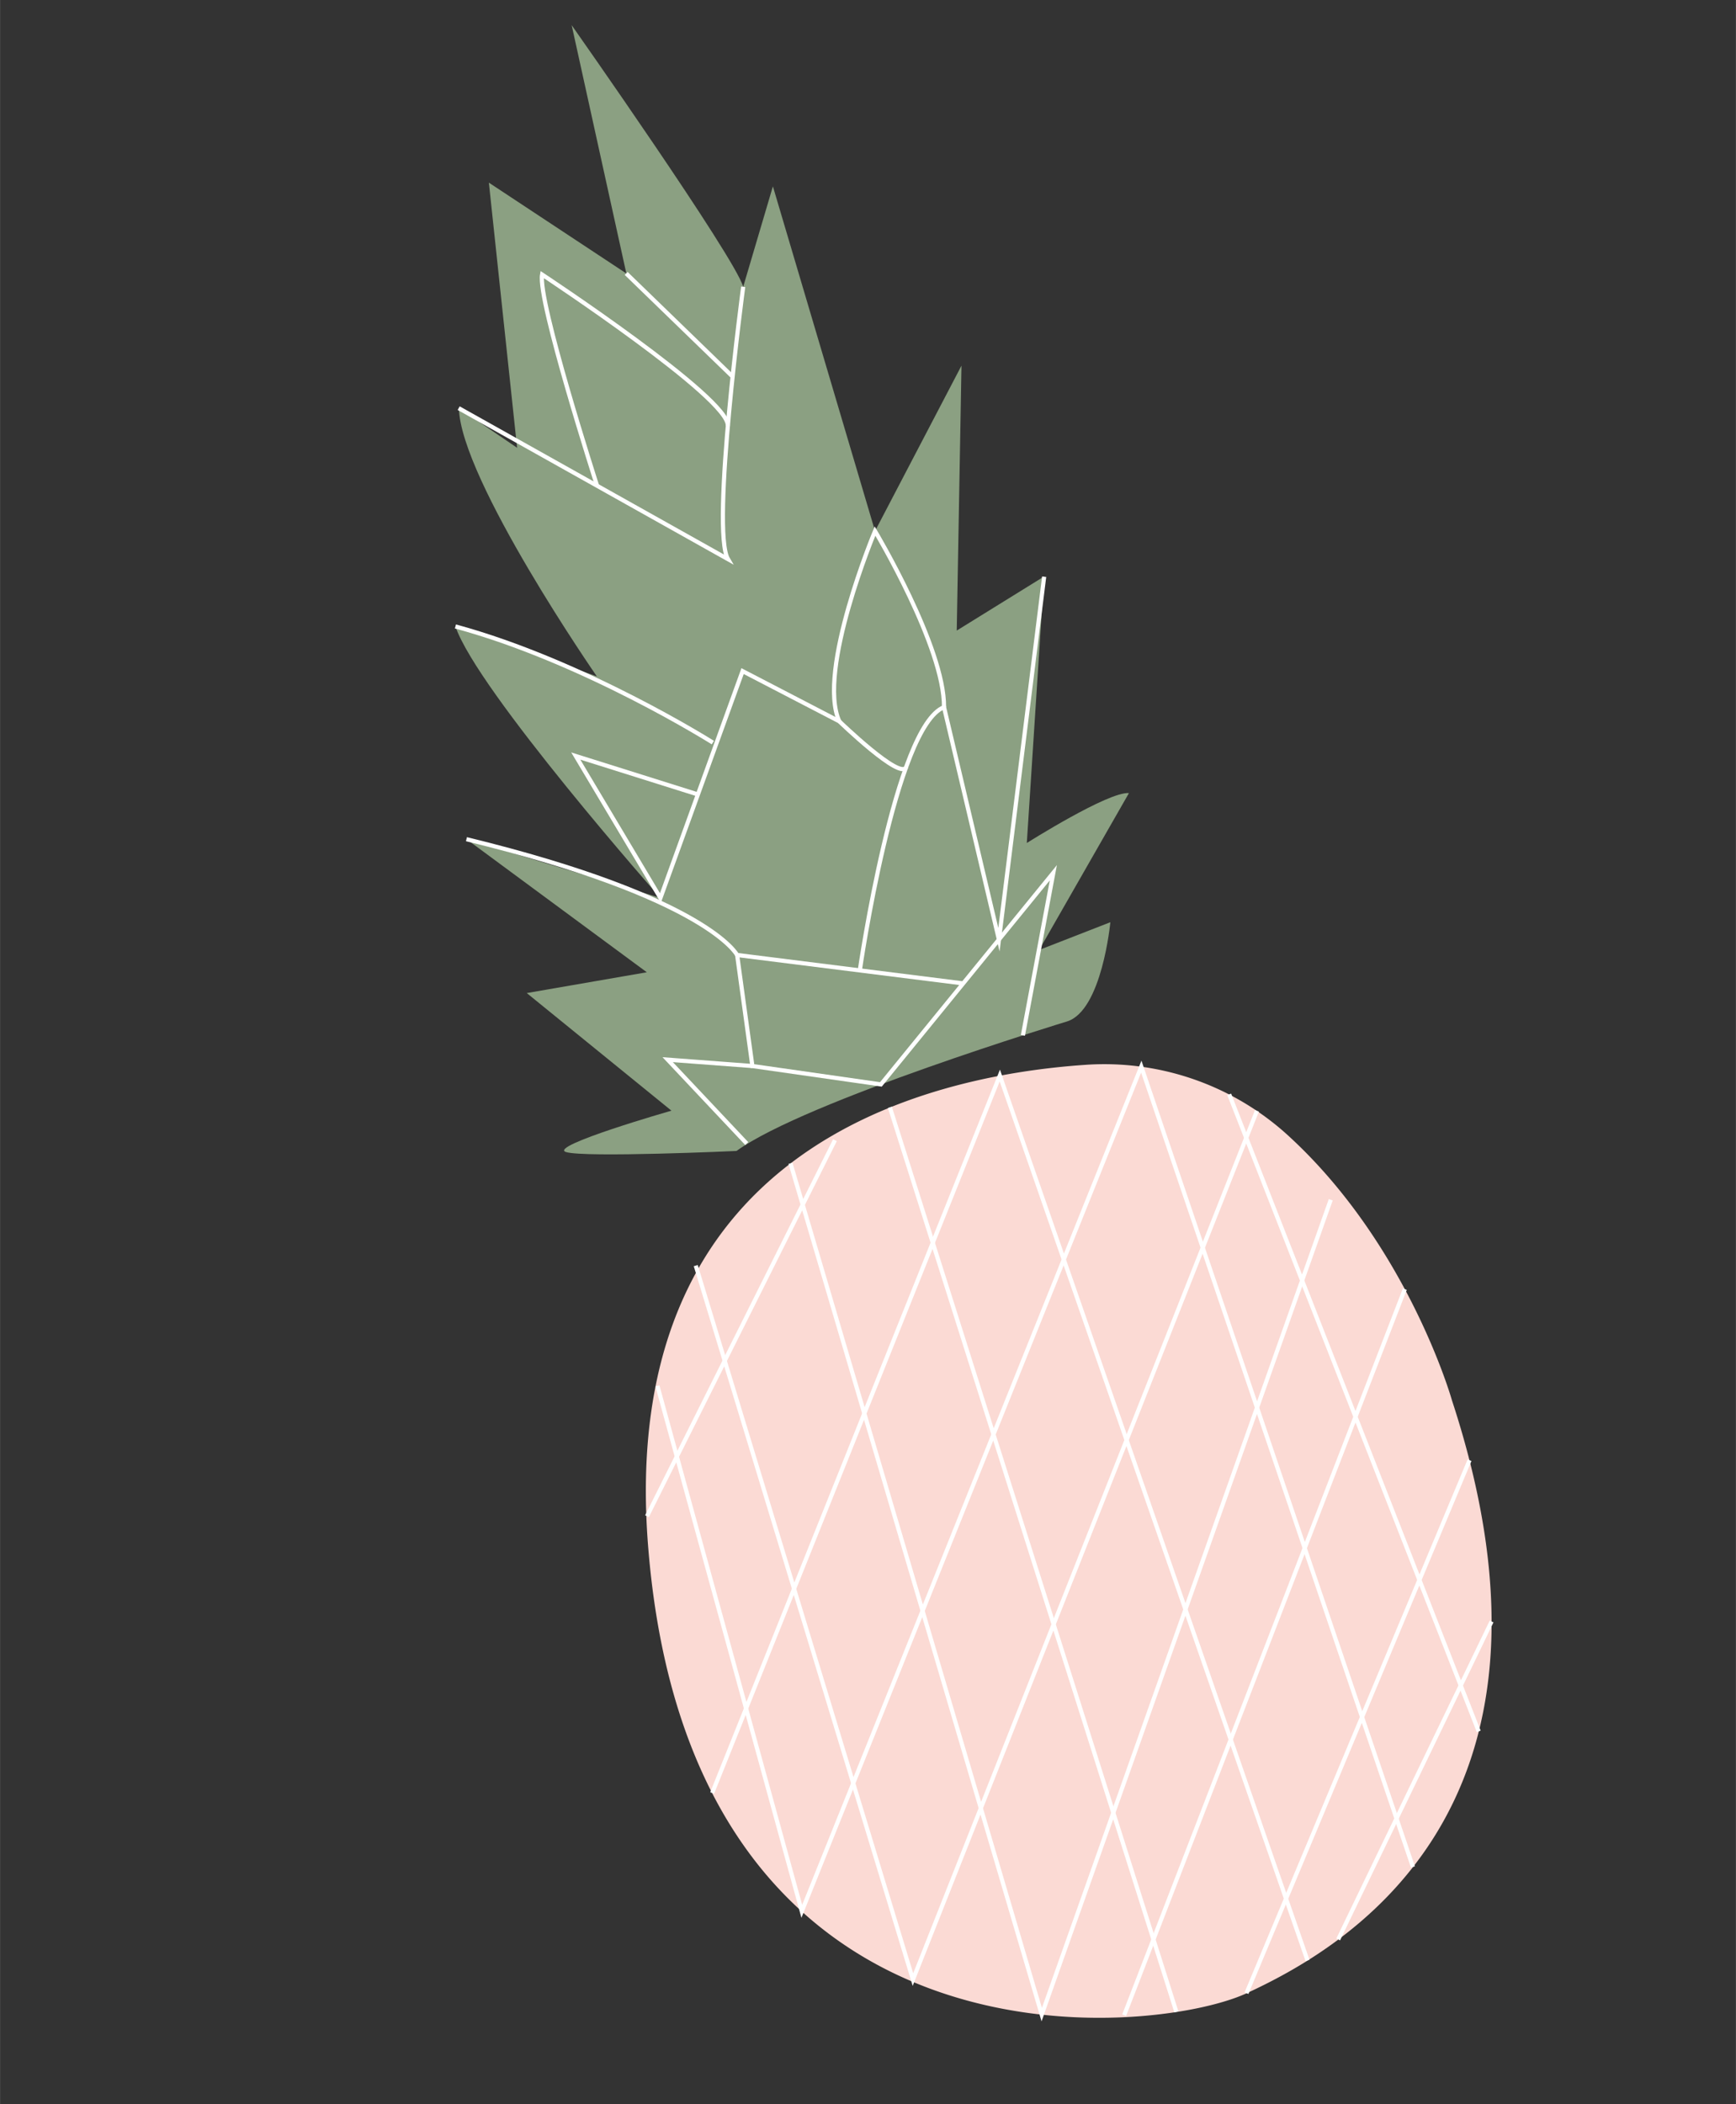 <svg id="Layer_1" data-name="Layer 1" xmlns="http://www.w3.org/2000/svg" width="147.27mm" height="178.44mm" viewBox="0 0 417.44 505.82"><rect x="0" y="0" width="417.44" height="505.82" fill="#333333" stroke="none"/><defs><style>.cls-1{fill:#8ba082;}.cls-2{fill:#fbdad4;}.cls-3,.cls-4{fill:none;}.cls-3{stroke:#fff;stroke-miterlimit:10;}</style></defs><title>pink</title><path class="cls-1" d="M256.6,245.55s-62.88,19.1-79.5,31.14c0,0-36.51,1.66-41,.26S161.45,267,161.45,267l-34.79-28.27,28.87-5-43.37-32,46.64,14.14S114.73,166,109.51,150.6l34,12s-32.74-47.26-33.17-64.48l14,9.53-6.79-63.74,33.06,21.83L137.46,6.05s39.25,55.77,41.25,62.89l7.14-24.14,24.56,82.87L231.2,87.9l-1.14,63.69,21-13-4.15,64.07s19.64-12.43,24.56-12l-21.59,37.71L267,221.7S265,242.92,256.6,245.55Z"/><path class="cls-2" d="M309.19,272.47A65.55,65.55,0,0,0,260.77,256c-39.15,2.73-112.6,20.46-104.91,115.92,10.42,129.52,121.7,117.54,143.88,107.27s82.07-43.07,49.39-142.6C349.13,336.55,338.43,298.82,309.19,272.47Z"/><line class="cls-3" x1="337.81" y1="309.91" x2="270.32" y2="484.45"/><line class="cls-3" x1="353.37" y1="351.03" x2="299.74" y2="479.15"/><line class="cls-4" x1="357.99" y1="402.77" x2="333.78" y2="455.71"/><line class="cls-3" x1="358.68" y1="389.8" x2="321.79" y2="466.24"/><polyline class="cls-3" points="171.25 431.03 240.42 258.56 314.41 471.29"/><line class="cls-3" x1="200.77" y1="274.1" x2="155.58" y2="364.49"/><polyline class="cls-3" points="158.08 333.16 192.8 459.48 274.44 256.42 339.76 448.81"/><polyline class="cls-3" points="167.3 304.25 219.53 475.89 302.25 267.04"/><polyline class="cls-3" points="190.08 279.66 250.5 484.31 320 288.42"/><line class="cls-3" x1="213.98" y1="266.2" x2="282.87" y2="483.64"/><line class="cls-3" x1="295.58" y1="263.08" x2="355.58" y2="416.22"/><path class="cls-3" d="M178.71,68.94s-7.83,58.47-3.66,65.48l-64.76-36.3"/><line class="cls-3" x1="150.57" y1="65.74" x2="176.16" y2="90.54"/><path class="cls-3" d="M168.25,191.12l-29.8-9.37,20.35,34.13,19.76-54.55,23.25,12.07c-5.47-12.18,8.6-45.73,8.6-45.73S227.13,155.6,227,170"/><polyline class="cls-3" points="231.61 236.41 177.25 229.58 180.92 256.27 211.82 260.69 253.29 209.81 245.97 248.9"/><polyline class="cls-3" points="180.92 256.27 160.55 254.74 179.56 274.91"/><path class="cls-3" d="M206.75,233.29S215.23,174.59,227,170l13.21,55.9,10.87-87.26"/><path class="cls-3" d="M177.24,229.58s-7-13.69-65.08-27.84"/><path class="cls-3" d="M201.81,173.4s14.8,14.31,16.08,11"/><path class="cls-3" d="M171.41,178.52S140.48,159,109.51,150.6"/><path class="cls-3" d="M143.57,116.77S129.2,72.22,130.35,66c0,0,45.19,29.79,44.66,36.38"/></svg>
